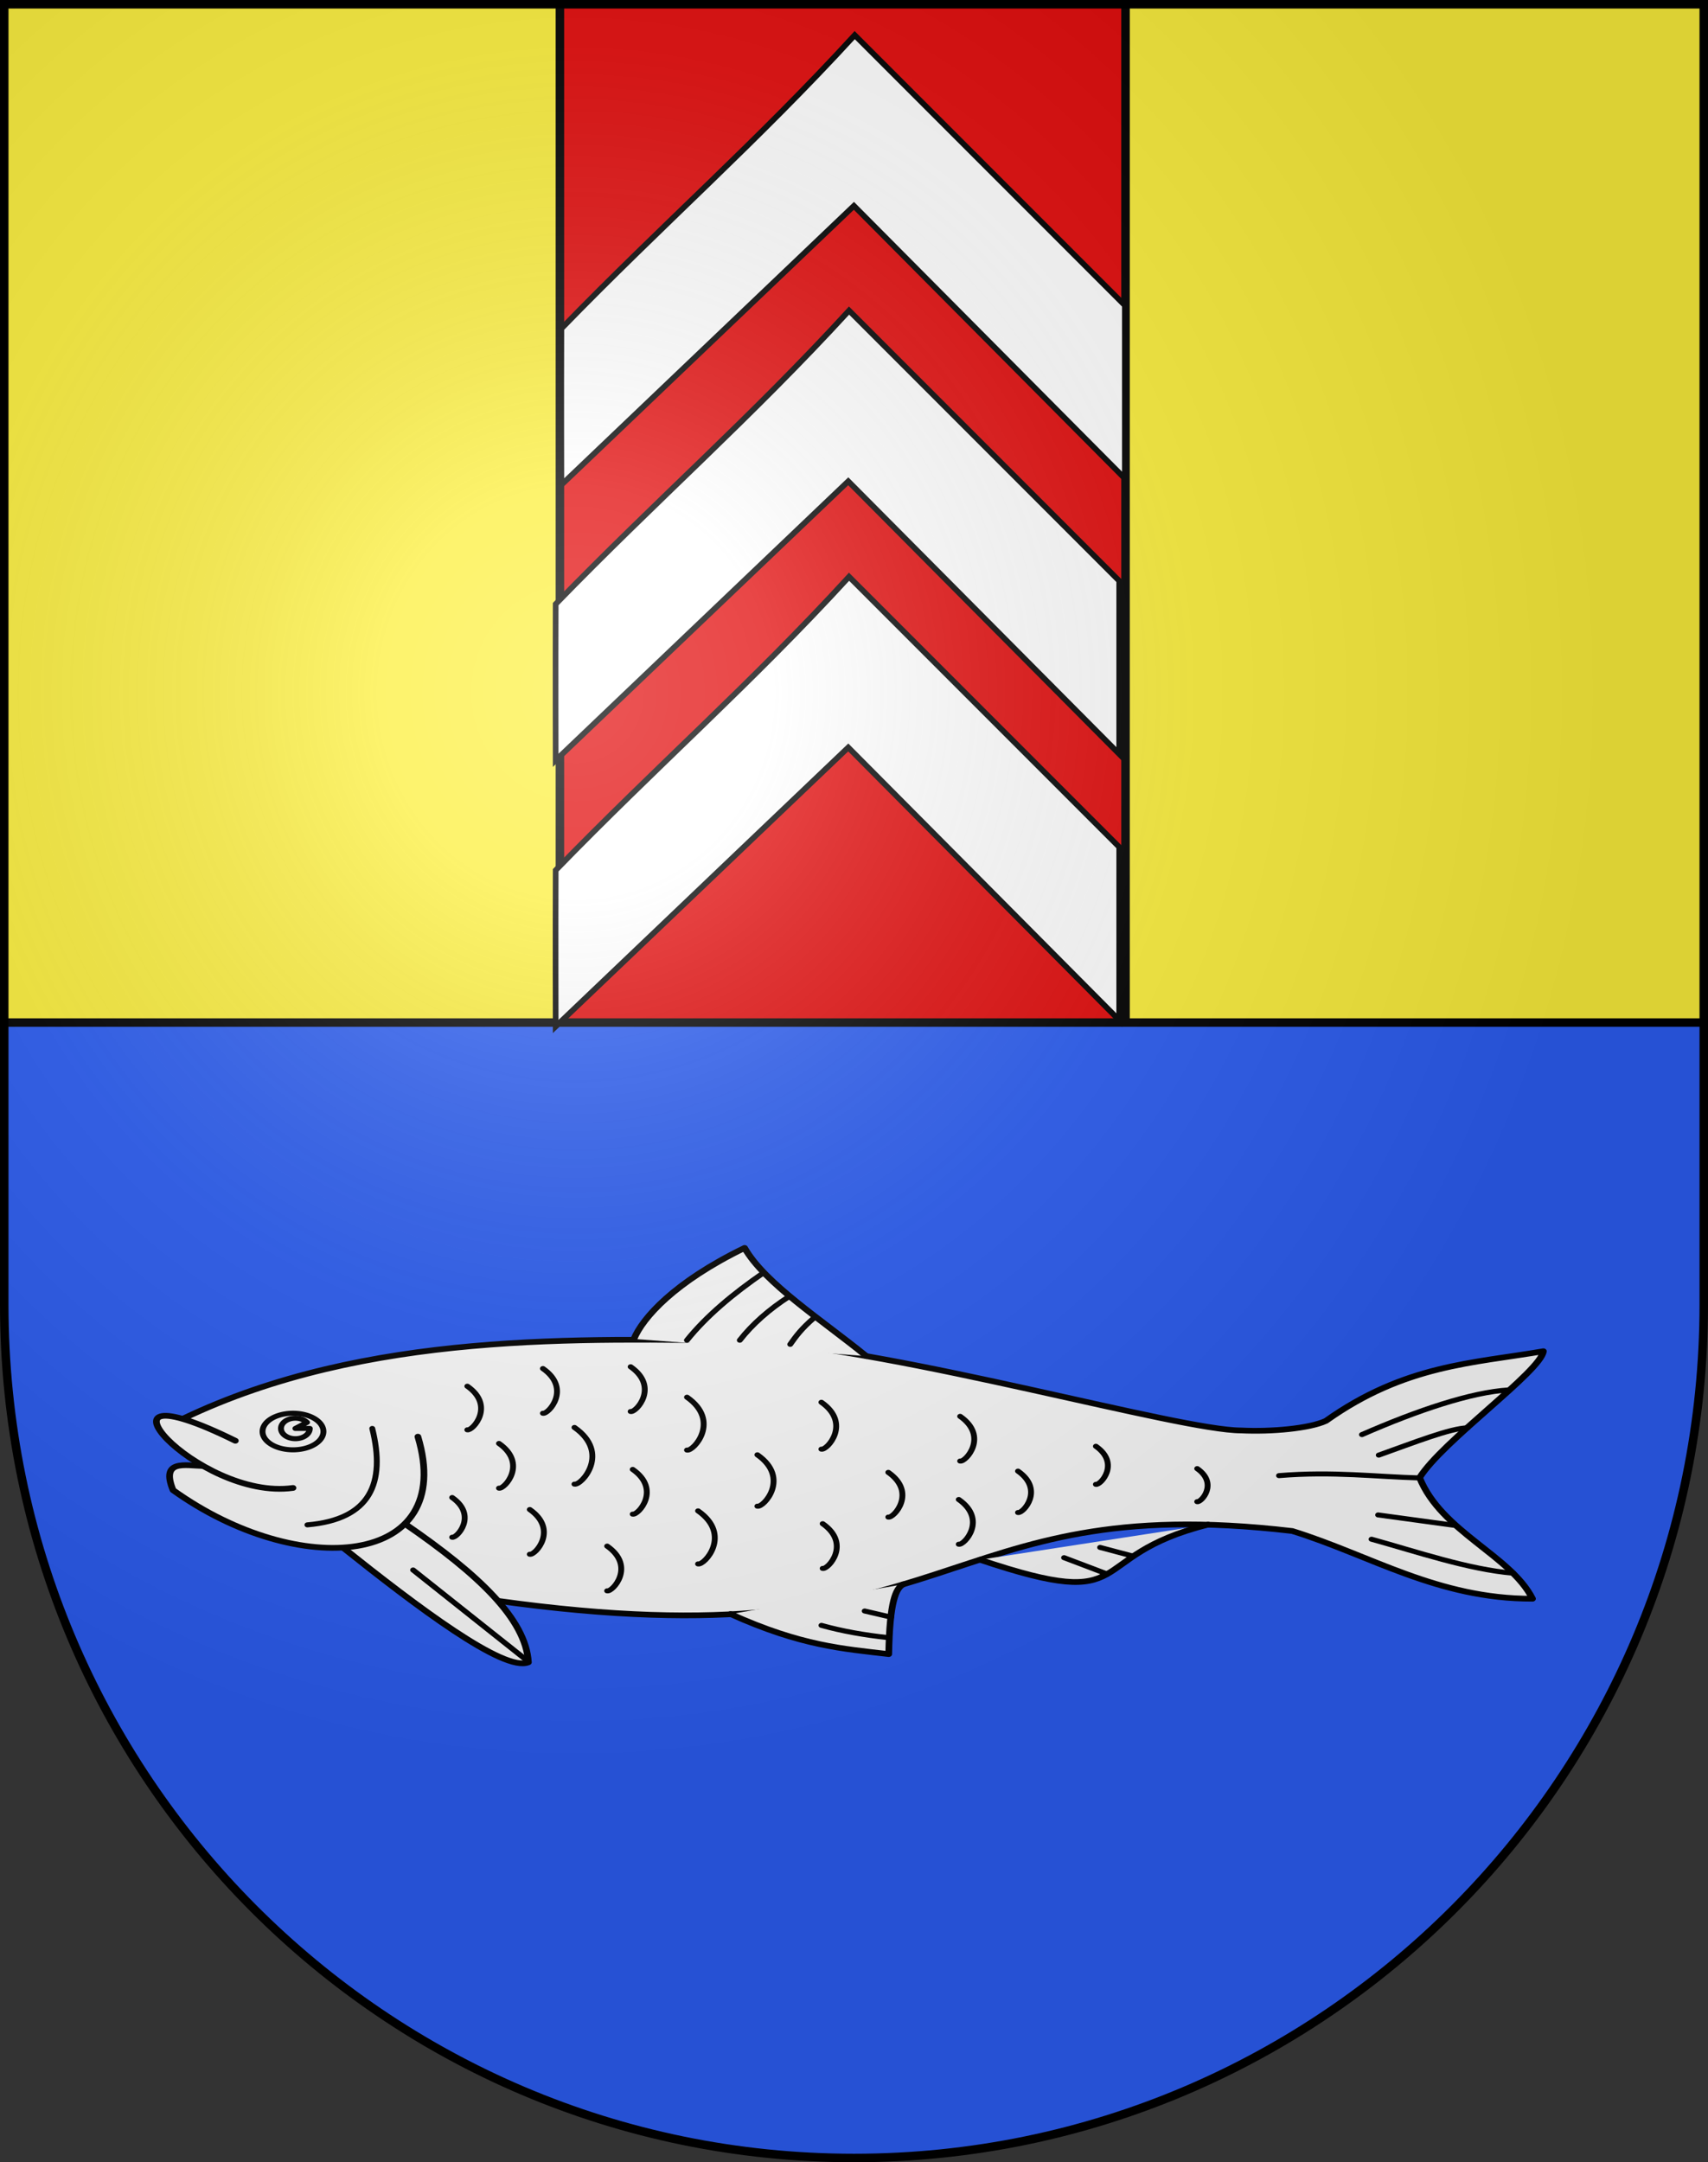 <?xml version="1.0" encoding="UTF-8" standalone="no"?>
<!-- Created with Inkscape (http://www.inkscape.org/) -->

<svg
   xmlns:dc="http://purl.org/dc/elements/1.1/"
   xmlns:cc="http://creativecommons.org/ns#"
   xmlns:rdf="http://www.w3.org/1999/02/22-rdf-syntax-ns#"
   xmlns:svg="http://www.w3.org/2000/svg"
   xmlns="http://www.w3.org/2000/svg"
   xmlns:xlink="http://www.w3.org/1999/xlink"
   version="1.0"
   width="603"
   height="763"
   id="svg20">
  <rect width="100%" height="100%" fill="#333333" stroke="none"/>
  <desc
     id="desc22">Coat of Arms of Canton of Freiburg (Fribourg)</desc>
  <defs
     id="defs29">
    <linearGradient
       id="linearGradient2893">
      <stop
         id="stop2895"
         style="stop-color:#ffffff;stop-opacity:0.314"
         offset="0" />
      <stop
         id="stop2897"
         style="stop-color:#ffffff;stop-opacity:0.251"
         offset="0.19" />
      <stop
         id="stop2901"
         style="stop-color:#6b6b6b;stop-opacity:0.125"
         offset="0.6" />
      <stop
         id="stop2899"
         style="stop-color:#000000;stop-opacity:0.125"
         offset="1" />
    </linearGradient>
    <radialGradient
       cx="858.042"
       cy="579.933"
       r="300"
       fx="858.042"
       fy="579.933"
       id="radialGradient3236"
       xlink:href="#linearGradient2893"
       gradientUnits="userSpaceOnUse"
       gradientTransform="matrix(1.215,0,0,1.267,-839.192,-490.489)" />
    <clipPath
       id="clipPath4177">
      <path
         d="m 1.5,1.5 0,458.868 C 1.5,626.679 135.815,761.5 301.5,761.5 467.185,761.5 601.5,626.679 601.5,460.368 L 601.5,1.5 1.5,1.5 z"
         id="path4179"
         style="fill:none;stroke:#000000;stroke-width:3;stroke-miterlimit:4;stroke-opacity:1;stroke-dasharray:none;display:inline" />
    </clipPath>
    <clipPath
       id="clipPath4181">
      <path
         d="m 1.5,1.5 0,458.868 C 1.5,626.679 135.815,761.5 301.5,761.5 467.185,761.5 601.5,626.679 601.5,460.368 L 601.5,1.5 1.5,1.5 z"
         id="path4183"
         style="fill:none;stroke:#000000;stroke-width:3;stroke-miterlimit:4;stroke-opacity:1;stroke-dasharray:none;display:inline" />
    </clipPath>
  </defs>
  <g
     id="layer1"
     style="display:inline">
    <path
       d="m 1.5,1.5 0,458.868 C 1.5,626.678 135.815,761.5 301.5,761.5 467.185,761.5 601.5,626.678 601.5,460.368 l 0,-458.868 -600,0 z"
       id="path1899"
       style="fill:#fcef3c;fill-opacity:1" />
  </g>
  <g
     id="layer2"
     style="display:inline">
    <rect
       width="199.691"
       height="451.541"
       x="197.672"
       y="-40.039"
       clip-path="url(#clipPath4181)"
       id="rect3102"
       style="fill:#e20909;fill-opacity:1;fill-rule:nonzero;stroke:#000000;stroke-width:3;stroke-miterlimit:4;stroke-opacity:1;stroke-dasharray:none;display:inline" />
    <rect
       width="694.449"
       height="442.6"
       x="-39.785"
       y="360.834"
       clip-path="url(#clipPath4177)"
       id="rect3003"
       style="fill:#2b5df2;fill-opacity:1;fill-rule:nonzero;stroke:#000000;stroke-width:3;stroke-miterlimit:4;stroke-opacity:1;stroke-dasharray:none;display:inline" />
    <g
       transform="matrix(0.717,0,0,0.612,35.619,227.832)"
       id="layer1-1"
       style="fill:#ffffff;display:inline">
      <g
         transform="matrix(2.185,0,0,2.185,-810.256,-569.443)"
         id="g12947"
         style="fill:#ffffff;display:inline">
        <path
           d="m 389.377,464.589 c 41.239,-23.113 89.713,-21.06 127.704,-20.524 34.841,2.688 96.617,23.607 110.672,23.651 6.877,0.394 15.44,-0.522 19.139,-2.533 17.779,-14.808 33.153,-15.184 48.995,-18.373 -0.54,5.266 -22.777,23.733 -27.889,33.369 4.89,14.237 20.504,20.457 25.442,31.938 -21.373,0.074 -36.61,-11.522 -54.133,-17.864 -81.417,-11.155 -73.782,35.648 -179.179,18.405"
           id="path3047"
           style="fill:#ffffff;stroke:#000000;stroke-width:1.51px;stroke-linecap:round;stroke-linejoin:round;stroke-opacity:1" />
        <path
           d="m 439.44,492.424 c 16.434,13.224 27.145,25.051 27.726,36.475 -5.495,2.675 -25.131,-14.702 -41.909,-30.384"
           id="path6595"
           style="fill:#ffffff;stroke:#000000;stroke-width:1.51px;stroke-linecap:round;stroke-linejoin:round;stroke-opacity:1" />
        <path
           d="m 442.264,469.353 c 8.832,34.281 -26.794,37.921 -55.176,14.114 -2.856,-8.191 2.757,-6.468 6.801,-6.378"
           id="path6597"
           style="fill:#ffffff;stroke:#000000;stroke-width:1.51px;stroke-linecap:round;stroke-linejoin:round;stroke-opacity:1" />
        <path
           d="m 490.945,443.566 c 1.984,-5.558 9.085,-15.003 24.94,-24.015 4.565,9.383 17.615,19.159 27.42,28.542"
           id="path7484"
           style="fill:#ffffff;stroke:#000000;stroke-width:1.51px;stroke-linecap:round;stroke-linejoin:round;stroke-opacity:1" />
        <path
           d="m 431.979,467.187 c 3.049,14.421 -0.368,23.994 -14.616,25.442"
           id="path8371"
           style="fill:#ffffff;stroke:#000000;stroke-width:1.321;stroke-linecap:round;stroke-linejoin:round;stroke-miterlimit:4;stroke-opacity:1;stroke-dasharray:none" />
        <path
           d="m 414.115,482.886 c -21.426,3.56 -49.803,-33.713 -12.992,-12.451"
           id="path8373"
           style="fill:#ffffff;stroke:#000000;stroke-width:1.51px;stroke-linecap:round;stroke-linejoin:round;stroke-opacity:1" />
        <path
           d="m 568.935,501.832 c 36.246,14.277 22.668,-0.886 51.417,-9.272"
           id="path8375"
           style="fill:#ffffff;stroke:#000000;stroke-width:1.51px;stroke-linecap:round;stroke-linejoin:round;stroke-opacity:1" />
        <path
           d="m 512.725,516.162 c 15.94,8.421 25.3,9.149 35.64,10.571 0.218,-13.917 1.6,-17.358 3.248,-18.405"
           id="path8377"
           style="fill:#ffffff;stroke:#000000;stroke-width:1.51px;stroke-linecap:round;stroke-linejoin:round;stroke-opacity:1" />
        <path
           d="m 420.977,467.999 a 6.861,4.828 0 1 1 -13.722,0 6.861,4.828 0 1 1 13.722,0 z"
           id="path11107"
           style="fill:#ffffff;stroke:#000000;stroke-width:1.321;stroke-linecap:round;stroke-linejoin:round;stroke-miterlimit:4;stroke-opacity:1;stroke-dasharray:none" />
        <path
           d="m 452.55,459.067 a 3.248,2.707 0 1 1 -0.628,-1.6 l -2.619,1.6 z"
           transform="translate(-34.645,8.12)"
           id="path11109"
           style="fill:#ffffff;stroke:#000000;stroke-width:1.321;stroke-linecap:round;stroke-linejoin:round;stroke-miterlimit:4;stroke-opacity:1;stroke-dasharray:none" />
        <path
           d="m 668.116,480.248 c -9.786,-0.279 -19.6,-1.794 -31.803,-0.611"
           id="path11111"
           style="fill:#ffffff;stroke:#000000;stroke-width:1.321;stroke-linecap:round;stroke-linejoin:round;stroke-miterlimit:4;stroke-opacity:1;stroke-dasharray:none" />
        <path
           d="m 678.824,467.03 c -3.794,0.04 -12.205,3.931 -20.029,7.195"
           id="path11113"
           style="fill:#ffffff;stroke:#000000;stroke-width:1.321;stroke-linecap:round;stroke-linejoin:round;stroke-miterlimit:4;stroke-opacity:1;stroke-dasharray:none" />
        <path
           d="m 688.076,457.02 c -8.42,0.601 -20.475,5.346 -33.07,11.791"
           id="path11115"
           style="fill:#ffffff;stroke:#000000;stroke-width:1.321;stroke-linecap:round;stroke-linejoin:round;stroke-miterlimit:4;stroke-opacity:1;stroke-dasharray:none" />
        <path
           d="m 689.177,505.395 c -10.105,-0.972 -21.901,-5.701 -32.006,-8.976"
           id="path11117"
           style="fill:#ffffff;stroke:#000000;stroke-width:1.321;stroke-linecap:round;stroke-linejoin:round;stroke-miterlimit:4;stroke-opacity:1;stroke-dasharray:none" />
        <path
           d="m 676.067,492.796 c -5.594,-0.902 -11.817,-1.883 -17.411,-2.785"
           id="path11119"
           style="fill:#ffffff;stroke:#000000;stroke-width:1.321;stroke-linecap:round;stroke-linejoin:round;stroke-miterlimit:4;stroke-opacity:1;stroke-dasharray:none" />
        <path
           d="m 520.216,426.046 c -6.914,5.575 -12.921,11.452 -17.322,17.864"
           id="path11121"
           style="fill:#ffffff;stroke:#000000;stroke-width:1.321;stroke-linecap:round;stroke-linejoin:round;stroke-miterlimit:4;stroke-opacity:1;stroke-dasharray:none" />
        <path
           d="m 525.944,432.346 c -4.469,3.359 -8.351,7.366 -11.141,11.565"
           id="path11123"
           style="fill:#ffffff;stroke:#000000;stroke-width:1.321;stroke-linecap:round;stroke-linejoin:round;stroke-miterlimit:4;stroke-opacity:1;stroke-dasharray:none" />
        <path
           d="m 531.583,437.956 c -2.89,2.889 -4.164,4.969 -5.413,7.037"
           id="path11125"
           style="fill:#ffffff;stroke:#000000;stroke-width:1.321;stroke-linecap:round;stroke-linejoin:round;stroke-miterlimit:4;stroke-opacity:1;stroke-dasharray:none" />
        <path
           d="m 441.182,504.539 25.836,24.034"
           id="path11127"
           style="fill:#ffffff;stroke:#000000;stroke-width:1.321;stroke-linecap:round;stroke-linejoin:round;stroke-miterlimit:4;stroke-opacity:1;stroke-dasharray:none" />
        <path
           d="m 533.207,519.155 c 4.619,1.516 9.699,2.571 15.157,3.248"
           id="path11129"
           style="fill:#ffffff;stroke:#000000;stroke-width:1.321;stroke-linecap:round;stroke-linejoin:round;stroke-miterlimit:4;stroke-opacity:1;stroke-dasharray:none" />
        <path
           d="m 542.951,515.365 5.955,1.624"
           id="path11131"
           style="fill:#ffffff;stroke:#000000;stroke-width:1.321;stroke-linecap:round;stroke-linejoin:round;stroke-miterlimit:4;stroke-opacity:1;stroke-dasharray:none" />
        <path
           d="m 587.881,501.291 9.744,4.331"
           id="path11133"
           style="fill:#ffffff;stroke:#000000;stroke-width:1.321;stroke-linecap:round;stroke-linejoin:round;stroke-miterlimit:4;stroke-opacity:1;stroke-dasharray:none" />
        <path
           d="m 596.001,498.584 7.352,2.283"
           id="path11135"
           style="fill:#ffffff;stroke:#000000;stroke-width:1.321;stroke-linecap:round;stroke-linejoin:round;stroke-miterlimit:4;stroke-opacity:1;stroke-dasharray:none" />
        <path
           d="m 453.402,456.038 c 6.346,5.189 1.184,11.839 0,11.514"
           id="path11137"
           style="fill:#ffffff;stroke:#000000;stroke-width:1.321;stroke-linecap:round;stroke-linejoin:round;stroke-miterlimit:4;stroke-opacity:1;stroke-dasharray:none" />
        <path
           d="m 460.537,471.145 c 6.504,5.318 1.213,12.133 0,11.801"
           id="path11139"
           style="fill:#ffffff;stroke:#000000;stroke-width:1.321;stroke-linecap:round;stroke-linejoin:round;stroke-miterlimit:4;stroke-opacity:1;stroke-dasharray:none" />
        <path
           d="m 470.436,451.38 c 6.504,5.318 1.213,12.133 0,11.801"
           id="path11141"
           style="fill:#ffffff;stroke:#000000;stroke-width:1.321;stroke-linecap:round;stroke-linejoin:round;stroke-miterlimit:4;stroke-opacity:1;stroke-dasharray:none" />
        <path
           d="m 477.547,466.925 c 8.242,6.74 1.538,15.377 0,14.955"
           id="path11143"
           style="fill:#ffffff;stroke:#000000;stroke-width:1.321;stroke-linecap:round;stroke-linejoin:round;stroke-miterlimit:4;stroke-opacity:1;stroke-dasharray:none" />
        <path
           d="m 449.987,485.416 c 5.777,4.724 1.078,10.778 0,10.482"
           id="path11145"
           style="fill:#ffffff;stroke:#000000;stroke-width:1.321;stroke-linecap:round;stroke-linejoin:round;stroke-miterlimit:4;stroke-opacity:1;stroke-dasharray:none" />
        <path
           d="m 467.478,488.585 c 6.504,5.318 1.213,12.133 0,11.801"
           id="path11147"
           style="fill:#ffffff;stroke:#000000;stroke-width:1.321;stroke-linecap:round;stroke-linejoin:round;stroke-miterlimit:4;stroke-opacity:1;stroke-dasharray:none" />
        <path
           d="m 490.673,478 c 6.504,5.318 1.213,12.133 0,11.801"
           id="path11149"
           style="fill:#ffffff;stroke:#000000;stroke-width:1.321;stroke-linecap:round;stroke-linejoin:round;stroke-miterlimit:4;stroke-opacity:1;stroke-dasharray:none" />
        <path
           d="m 484.913,498.237 c 6.504,5.318 1.213,12.133 0,11.801"
           id="path11151"
           style="fill:#ffffff;stroke:#000000;stroke-width:1.321;stroke-linecap:round;stroke-linejoin:round;stroke-miterlimit:4;stroke-opacity:1;stroke-dasharray:none" />
        <path
           d="m 490.206,450.913 c 6.504,5.318 1.213,12.133 0,11.801"
           id="path11153"
           style="fill:#ffffff;stroke:#000000;stroke-width:1.321;stroke-linecap:round;stroke-linejoin:round;stroke-miterlimit:4;stroke-opacity:1;stroke-dasharray:none" />
        <path
           d="m 502.906,458.944 c 7.689,6.288 1.435,14.345 0,13.951"
           id="path11155"
           style="fill:#ffffff;stroke:#000000;stroke-width:1.321;stroke-linecap:round;stroke-linejoin:round;stroke-miterlimit:4;stroke-opacity:1;stroke-dasharray:none" />
        <path
           d="m 505.399,488.939 c 7.715,6.309 1.439,14.393 0,13.998"
           id="path11157"
           style="fill:#ffffff;stroke:#000000;stroke-width:1.321;stroke-linecap:round;stroke-linejoin:round;stroke-miterlimit:4;stroke-opacity:1;stroke-dasharray:none" />
        <path
           d="m 518.767,474.142 c 7.473,6.111 1.394,13.941 0,13.559"
           id="path11159"
           style="fill:#ffffff;stroke:#000000;stroke-width:1.321;stroke-linecap:round;stroke-linejoin:round;stroke-miterlimit:4;stroke-opacity:1;stroke-dasharray:none" />
        <path
           d="m 533.194,460.278 c 6.82,5.577 1.272,12.723 0,12.374"
           id="path11161"
           style="fill:#ffffff;stroke:#000000;stroke-width:1.321;stroke-linecap:round;stroke-linejoin:round;stroke-miterlimit:4;stroke-opacity:1;stroke-dasharray:none" />
        <path
           d="m 533.481,492.321 c 6.504,5.318 1.213,12.133 0,11.801"
           id="path11163"
           style="fill:#ffffff;stroke:#000000;stroke-width:1.321;stroke-linecap:round;stroke-linejoin:round;stroke-miterlimit:4;stroke-opacity:1;stroke-dasharray:none" />
        <path
           d="m 548.27,478.778 c 6.504,5.318 1.213,12.133 0,11.801"
           id="path11165"
           style="fill:#ffffff;stroke:#000000;stroke-width:1.321;stroke-linecap:round;stroke-linejoin:round;stroke-miterlimit:4;stroke-opacity:1;stroke-dasharray:none" />
        <path
           d="m 564.459,463.99 c 6.504,5.318 1.213,12.133 0,11.801"
           id="path11167"
           style="fill:#ffffff;stroke:#000000;stroke-width:1.321;stroke-linecap:round;stroke-linejoin:round;stroke-miterlimit:4;stroke-opacity:1;stroke-dasharray:none" />
        <path
           d="m 564.148,485.939 c 6.504,5.318 1.213,12.133 0,11.801"
           id="path11169"
           style="fill:#ffffff;stroke:#000000;stroke-width:1.321;stroke-linecap:round;stroke-linejoin:round;stroke-miterlimit:4;stroke-opacity:1;stroke-dasharray:none" />
        <path
           d="m 577.498,478.45 c 6.019,4.922 1.123,11.23 0,10.922"
           id="path11171"
           style="fill:#ffffff;stroke:#000000;stroke-width:1.321;stroke-linecap:round;stroke-linejoin:round;stroke-miterlimit:4;stroke-opacity:1;stroke-dasharray:none" />
        <path
           d="m 595.052,471.895 c 5.535,4.526 1.033,10.326 0,10.043"
           id="path11173"
           style="fill:#ffffff;stroke:#000000;stroke-width:1.321;stroke-linecap:round;stroke-linejoin:round;stroke-miterlimit:4;stroke-opacity:1;stroke-dasharray:none" />
        <path
           d="m 617.879,477.785 c 4.808,3.932 0.897,8.97 0,8.724"
           id="path11175"
           style="fill:#ffffff;stroke:#000000;stroke-width:1.321;stroke-linecap:round;stroke-linejoin:round;stroke-miterlimit:4;stroke-opacity:1;stroke-dasharray:none" />
      </g>
    </g>
    <path
       d="m 301.753,12.394 c -34.773,37.925 -67.715,66.655 -103.571,103.571 -0.091,22.393 0,55.139 0,55.139 l 103.289,-98.472 95.657,96.237 c 0,-24.458 0,-46.157 0,-61.1 z"
       id="path2001-9"
       style="color:#000000;fill:#ffffff;fill-opacity:1;fill-rule:nonzero;stroke:#000000;stroke-width:2;stroke-linecap:butt;stroke-linejoin:miter;stroke-miterlimit:4;stroke-opacity:1;stroke-dasharray:none;stroke-dashoffset:0;marker:none;visibility:visible;display:inline;overflow:visible" />
    <path
       d="m 299.753,109.592 c -34.773,37.925 -67.715,66.655 -103.571,103.571 -0.091,22.393 0,55.139 0,55.139 l 103.289,-98.472 95.657,96.237 c 0,-24.458 0,-46.157 0,-61.1 z"
       id="path2001-9-4"
       style="color:#000000;fill:#ffffff;fill-opacity:1;fill-rule:nonzero;stroke:#000000;stroke-width:2;stroke-linecap:butt;stroke-linejoin:miter;stroke-miterlimit:4;stroke-opacity:1;stroke-dasharray:none;stroke-dashoffset:0;marker:none;visibility:visible;display:inline;overflow:visible" />
    <path
       d="m 299.753,203.516 c -34.773,37.925 -67.715,66.655 -103.571,103.571 -0.091,22.393 0,55.139 0,55.139 l 103.289,-98.472 95.657,96.237 c 0,-24.458 0,-46.157 0,-61.1 z"
       id="path2001-9-8"
       style="color:#000000;fill:#ffffff;fill-opacity:1;fill-rule:nonzero;stroke:#000000;stroke-width:2;stroke-linecap:butt;stroke-linejoin:miter;stroke-miterlimit:4;stroke-opacity:1;stroke-dasharray:none;stroke-dashoffset:0;marker:none;visibility:visible;display:inline;overflow:visible" />
  </g>
  <g
     id="layer3"
     style="display:inline">
    <path
       d="m 1.5,1.5 0,458.868 C 1.5,626.679 135.815,761.5 301.5,761.5 467.185,761.5 601.5,626.679 601.5,460.368 L 601.5,1.5 1.5,1.5 z"
       id="path2346"
       style="fill:url(#radialGradient3236);fill-opacity:1" />
  </g>
  <g
     id="layer4"
     style="display:inline">
    <path
       d="m 1.5,1.5 0,458.868 C 1.5,626.679 135.815,761.5 301.5,761.5 467.185,761.5 601.5,626.679 601.5,460.368 L 601.5,1.5 1.5,1.5 z"
       id="path3239"
       style="fill:none;stroke:#000000;stroke-width:3;stroke-miterlimit:4;stroke-opacity:1;stroke-dasharray:none" />
  </g>
</svg>
